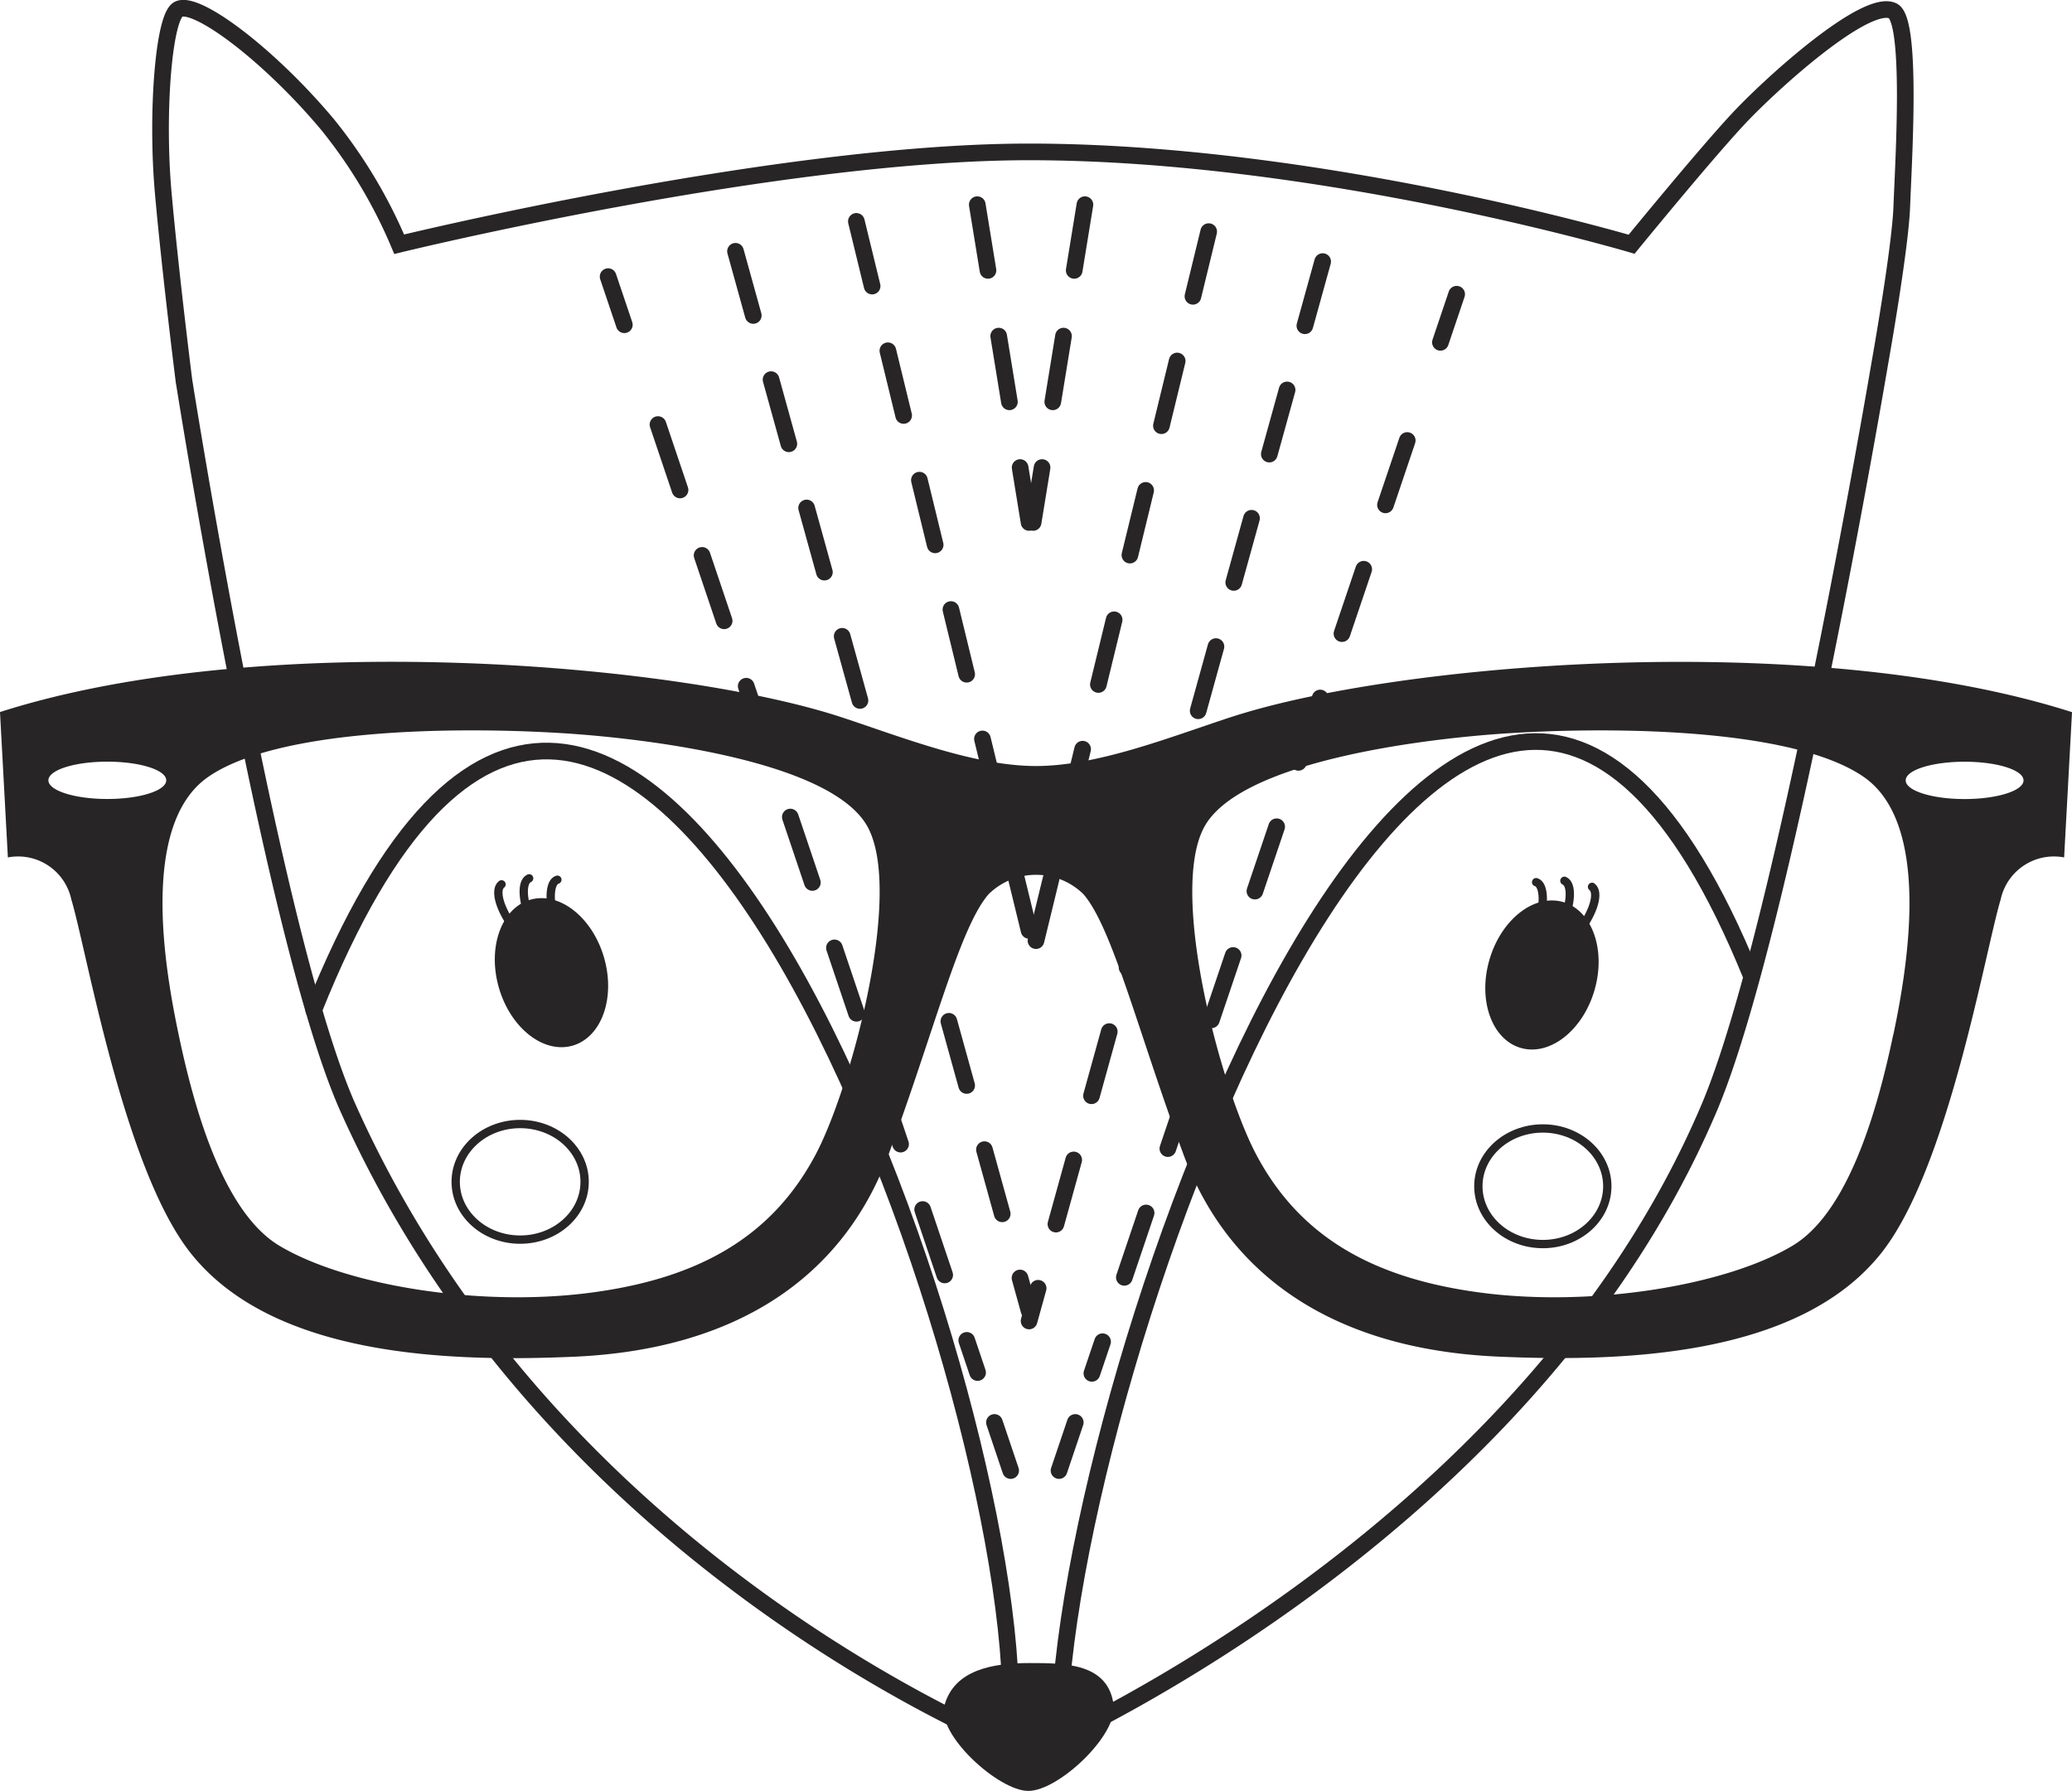 <svg xmlns="http://www.w3.org/2000/svg" width="124.468" height="107.586" viewBox="0 0 124.468 107.586">
  <g id="logokyaralineal" transform="translate(-9.205 -18.718)">
    <g id="Grupo_7" data-name="Grupo 7" transform="translate(18.855 19.212)">
      <path id="Trazado_9" data-name="Trazado 9" d="M103.894,33.39s-18.721-5.547-36.2-5.547c-15.131,0-37.834,5.547-37.834,5.547a29.776,29.776,0,0,0-4.285-7.171c-3.527-4.22-7.954-7.539-8.991-6.935-.885.516-1.313,6.313-.9,10.982.429,4.827,1.245,11.3,1.245,11.3S22.213,75.077,26.8,85.305C39.338,113.3,67.7,124.02,67.7,124.02s29.74-12.6,40.851-38.746C113.042,74.7,118.8,40.567,118.8,40.567s1.226-6.857,1.324-9.437c.1-2.723.638-11.2-.545-11.762-1.619-.763-7.315,4.377-9.327,6.544C108.152,28.177,103.894,33.39,103.894,33.39Z" transform="translate(-15.531 -19.212)" fill="none" stroke="#272525" stroke-linecap="round" stroke-miterlimit="10" stroke-width="1"/>
      <path id="Trazado_10" data-name="Trazado 10" d="M21.559,64.019c18.073-45.161,41.864,20.254,41.864,41.64" transform="translate(-12.363 -3.841)" fill="none" stroke="#272525" stroke-linecap="round" stroke-miterlimit="10" stroke-width="1"/>
      <path id="Trazado_11" data-name="Trazado 11" d="M92.466,62.1c-17.49-42.906-41.559,24.445-41.559,45.83" transform="translate(3.06 -4.038)" fill="none" stroke="#272525" stroke-linecap="round" stroke-miterlimit="10" stroke-width="1"/>
    </g>
    <path id="Trazado_12" data-name="Trazado 12" d="M127.222,53.193c-1.956,0-3.539-.5-3.539-1.121s1.583-1.121,3.539-1.121,3.539.5,3.539,1.121-1.583,1.121-3.539,1.121Zm-4.274,14.122c.841-4,2.313-12.614-1.788-15.453s-14.408-3.046-21.235-2.628c-5.152.316-16.294,1.683-18.4,5.676s1.027,15.659,3.153,19.658c2.628,4.941,7.043,7.464,13.665,8.3s14.543-.455,18.536-2.839c3.515-2.095,5.223-8.723,6.064-12.718ZM58.192,74.568c-2.628,4.941-7.043,7.464-13.665,8.3s-14.543-.455-18.536-2.839c-3.513-2.1-5.222-8.726-6.062-12.72S17.615,54.7,21.714,51.861s14.408-3.046,21.235-2.628c5.152.316,16.294,1.683,18.4,5.676S60.318,70.57,58.192,74.568Zm-46.079-22.5c0,.619,1.585,1.121,3.539,1.121s3.539-.5,3.539-1.121-1.583-1.121-3.539-1.121-3.539.5-3.539,1.121Zm70.994-3.785c-3.666,1.208-7.989,2.926-11.669,2.926s-8-1.716-11.669-2.926c-9.882-3.258-34.8-5.361-50.564-.316L9.678,56.7a3.269,3.269,0,0,1,3.811,2.523c.946,3.153,3.144,16.155,7.161,21.235,4.99,6.308,15.734,6.549,23,6.238,9.783-.421,16.189-4.766,18.922-12.125S66.847,60.9,68.6,58.9a4.067,4.067,0,0,1,5.681,0c1.75,2,3.292,8.3,6.026,15.664s9.139,11.7,18.922,12.125c7.266.313,18.01.07,23-6.238,4.018-5.08,6.215-18.082,7.162-21.235A3.271,3.271,0,0,1,133.2,56.7l.474-8.726C117.9,42.926,92.987,45.029,83.106,48.287Z" transform="translate(0 13.526)" fill="#272525" fill-rule="evenodd"/>
    <path id="Trazado_13" data-name="Trazado 13" d="M46.41,86.924c.587-2.143,2.9-2.546,5.083-2.546s4.772,0,5.083,2.546c.22,1.8-3.319,5.144-5.135,5.135C49.644,92.05,45.934,88.657,46.41,86.924Z" transform="translate(19.529 34.244)" fill="#272525" fill-rule="evenodd"/>
    <ellipse id="Elipse_2" data-name="Elipse 2" cx="3.286" cy="4.564" rx="3.286" ry="4.564" transform="matrix(0.96, 0.28, -0.28, 0.96, 99.956, 71.986)" fill="#272525"/>
    <path id="Trazado_14" data-name="Trazado 14" d="M69.9,55.888c.326-1.121.235-2.133-.206-2.261" transform="translate(31.788 18.085)" fill="none" stroke="#272525" stroke-linecap="round" stroke-miterlimit="10" stroke-width="0.5"/>
    <path id="Trazado_15" data-name="Trazado 15" d="M71.411,56.429c.847-1.114,1.178-2.284.741-2.618" transform="translate(32.689 18.181)" fill="none" stroke="#272525" stroke-linecap="round" stroke-miterlimit="10" stroke-width="0.5"/>
    <path id="Trazado_16" data-name="Trazado 16" d="M70.736,56.134c.535-1.205.586-2.352.111-2.561" transform="translate(32.334 18.056)" fill="none" stroke="#272525" stroke-linecap="round" stroke-miterlimit="10" stroke-width="0.5"/>
    <ellipse id="Elipse_3" data-name="Elipse 3" cx="3.286" cy="4.564" rx="3.286" ry="4.564" transform="matrix(-0.96, 0.28, -0.28, -0.96, 46.765, 80.61)" fill="#272525"/>
    <path id="Trazado_17" data-name="Trazado 17" d="M31.086,55.791c-.326-1.121-.235-2.133.206-2.261" transform="translate(11.396 18.034)" fill="none" stroke="#272525" stroke-linecap="round" stroke-miterlimit="10" stroke-width="0.5"/>
    <path id="Trazado_18" data-name="Trazado 18" d="M29.762,56.331c-.847-1.114-1.178-2.284-.741-2.618" transform="translate(10.312 18.13)" fill="none" stroke="#272525" stroke-linecap="round" stroke-miterlimit="10" stroke-width="0.5"/>
    <path id="Trazado_19" data-name="Trazado 19" d="M30.265,56.037c-.535-1.205-.586-2.352-.111-2.561" transform="translate(10.838 18.005)" fill="none" stroke="#272525" stroke-linecap="round" stroke-miterlimit="10" stroke-width="0.5"/>
    <g id="Grupo_12" data-name="Grupo 12" transform="translate(45.735 31.013)">
      <g id="Grupo_9" data-name="Grupo 9" transform="translate(0 4.323)">
        <g id="Grupo_8" data-name="Grupo 8">
          <line id="Línea_1" data-name="Línea 1" x2="0.975" y2="2.891" fill="none" stroke="#272525" stroke-linecap="round" stroke-miterlimit="10" stroke-width="1"/>
          <line id="Línea_2" data-name="Línea 2" x2="19.2" y2="56.948" transform="translate(2.996 8.886)" fill="none" stroke="#272525" stroke-linecap="round" stroke-miterlimit="10" stroke-width="1" stroke-dasharray="4.147 4.147"/>
          <line id="Línea_3" data-name="Línea 3" x2="0.975" y2="2.891" transform="translate(23.207 68.832)" fill="none" stroke="#272525" stroke-linecap="round" stroke-miterlimit="10" stroke-width="1"/>
        </g>
      </g>
      <g id="Grupo_11" data-name="Grupo 11" transform="translate(27.087 5.379)">
        <g id="Grupo_10" data-name="Grupo 10">
          <line id="Línea_4" data-name="Línea 4" x1="0.976" y2="2.891" transform="translate(22.911)" fill="none" stroke="#272525" stroke-linecap="round" stroke-miterlimit="10" stroke-width="1"/>
          <line id="Línea_5" data-name="Línea 5" x1="18.944" y2="56.039" transform="translate(1.974 8.788)" fill="none" stroke="#272525" stroke-linecap="round" stroke-miterlimit="10" stroke-width="1" stroke-dasharray="4.082 4.082"/>
          <line id="Línea_6" data-name="Línea 6" x1="0.976" y2="2.891" transform="translate(0 67.776)" fill="none" stroke="#272525" stroke-linecap="round" stroke-miterlimit="10" stroke-width="1"/>
        </g>
      </g>
      <line id="Línea_7" data-name="Línea 7" x2="17.636" y2="63.642" transform="translate(7.652 2.801)" fill="none" stroke="#272525" stroke-linecap="round" stroke-miterlimit="10" stroke-width="1" stroke-dasharray="4"/>
      <line id="Línea_8" data-name="Línea 8" x1="17.636" y2="63.641" transform="translate(25.288 3.419)" fill="none" stroke="#272525" stroke-linecap="round" stroke-miterlimit="10" stroke-width="1" stroke-dasharray="4"/>
      <line id="Línea_9" data-name="Línea 9" x2="10.375" y2="42.593" transform="translate(14.913 1.004)" fill="none" stroke="#272525" stroke-linecap="round" stroke-miterlimit="10" stroke-width="1" stroke-dasharray="4"/>
      <line id="Línea_10" data-name="Línea 10" x1="10.375" y2="42.593" transform="translate(25.703 1.619)" fill="none" stroke="#272525" stroke-linecap="round" stroke-miterlimit="10" stroke-width="1" stroke-dasharray="4"/>
      <line id="Línea_11" data-name="Línea 11" x2="3.112" y2="19.09" transform="translate(22.176)" fill="none" stroke="#272525" stroke-linecap="round" stroke-miterlimit="10" stroke-width="1" stroke-dasharray="4"/>
      <line id="Línea_12" data-name="Línea 12" x1="3.112" y2="19.09" transform="translate(25.531)" fill="none" stroke="#272525" stroke-linecap="round" stroke-miterlimit="10" stroke-width="1" stroke-dasharray="4"/>
    </g>
    <g id="Grupo_13" data-name="Grupo 13" transform="translate(36.579 86.241)">
      <ellipse id="Elipse_4" data-name="Elipse 4" cx="3.873" cy="3.472" rx="3.873" ry="3.472" fill="none" stroke="#272525" stroke-linecap="round" stroke-miterlimit="10" stroke-width="0.5"/>
      <ellipse id="Elipse_5" data-name="Elipse 5" cx="3.873" cy="3.472" rx="3.873" ry="3.472" transform="translate(61.433 0.267)" fill="none" stroke="#272525" stroke-linecap="round" stroke-miterlimit="10" stroke-width="0.5"/>
    </g>
  </g>
</svg>
